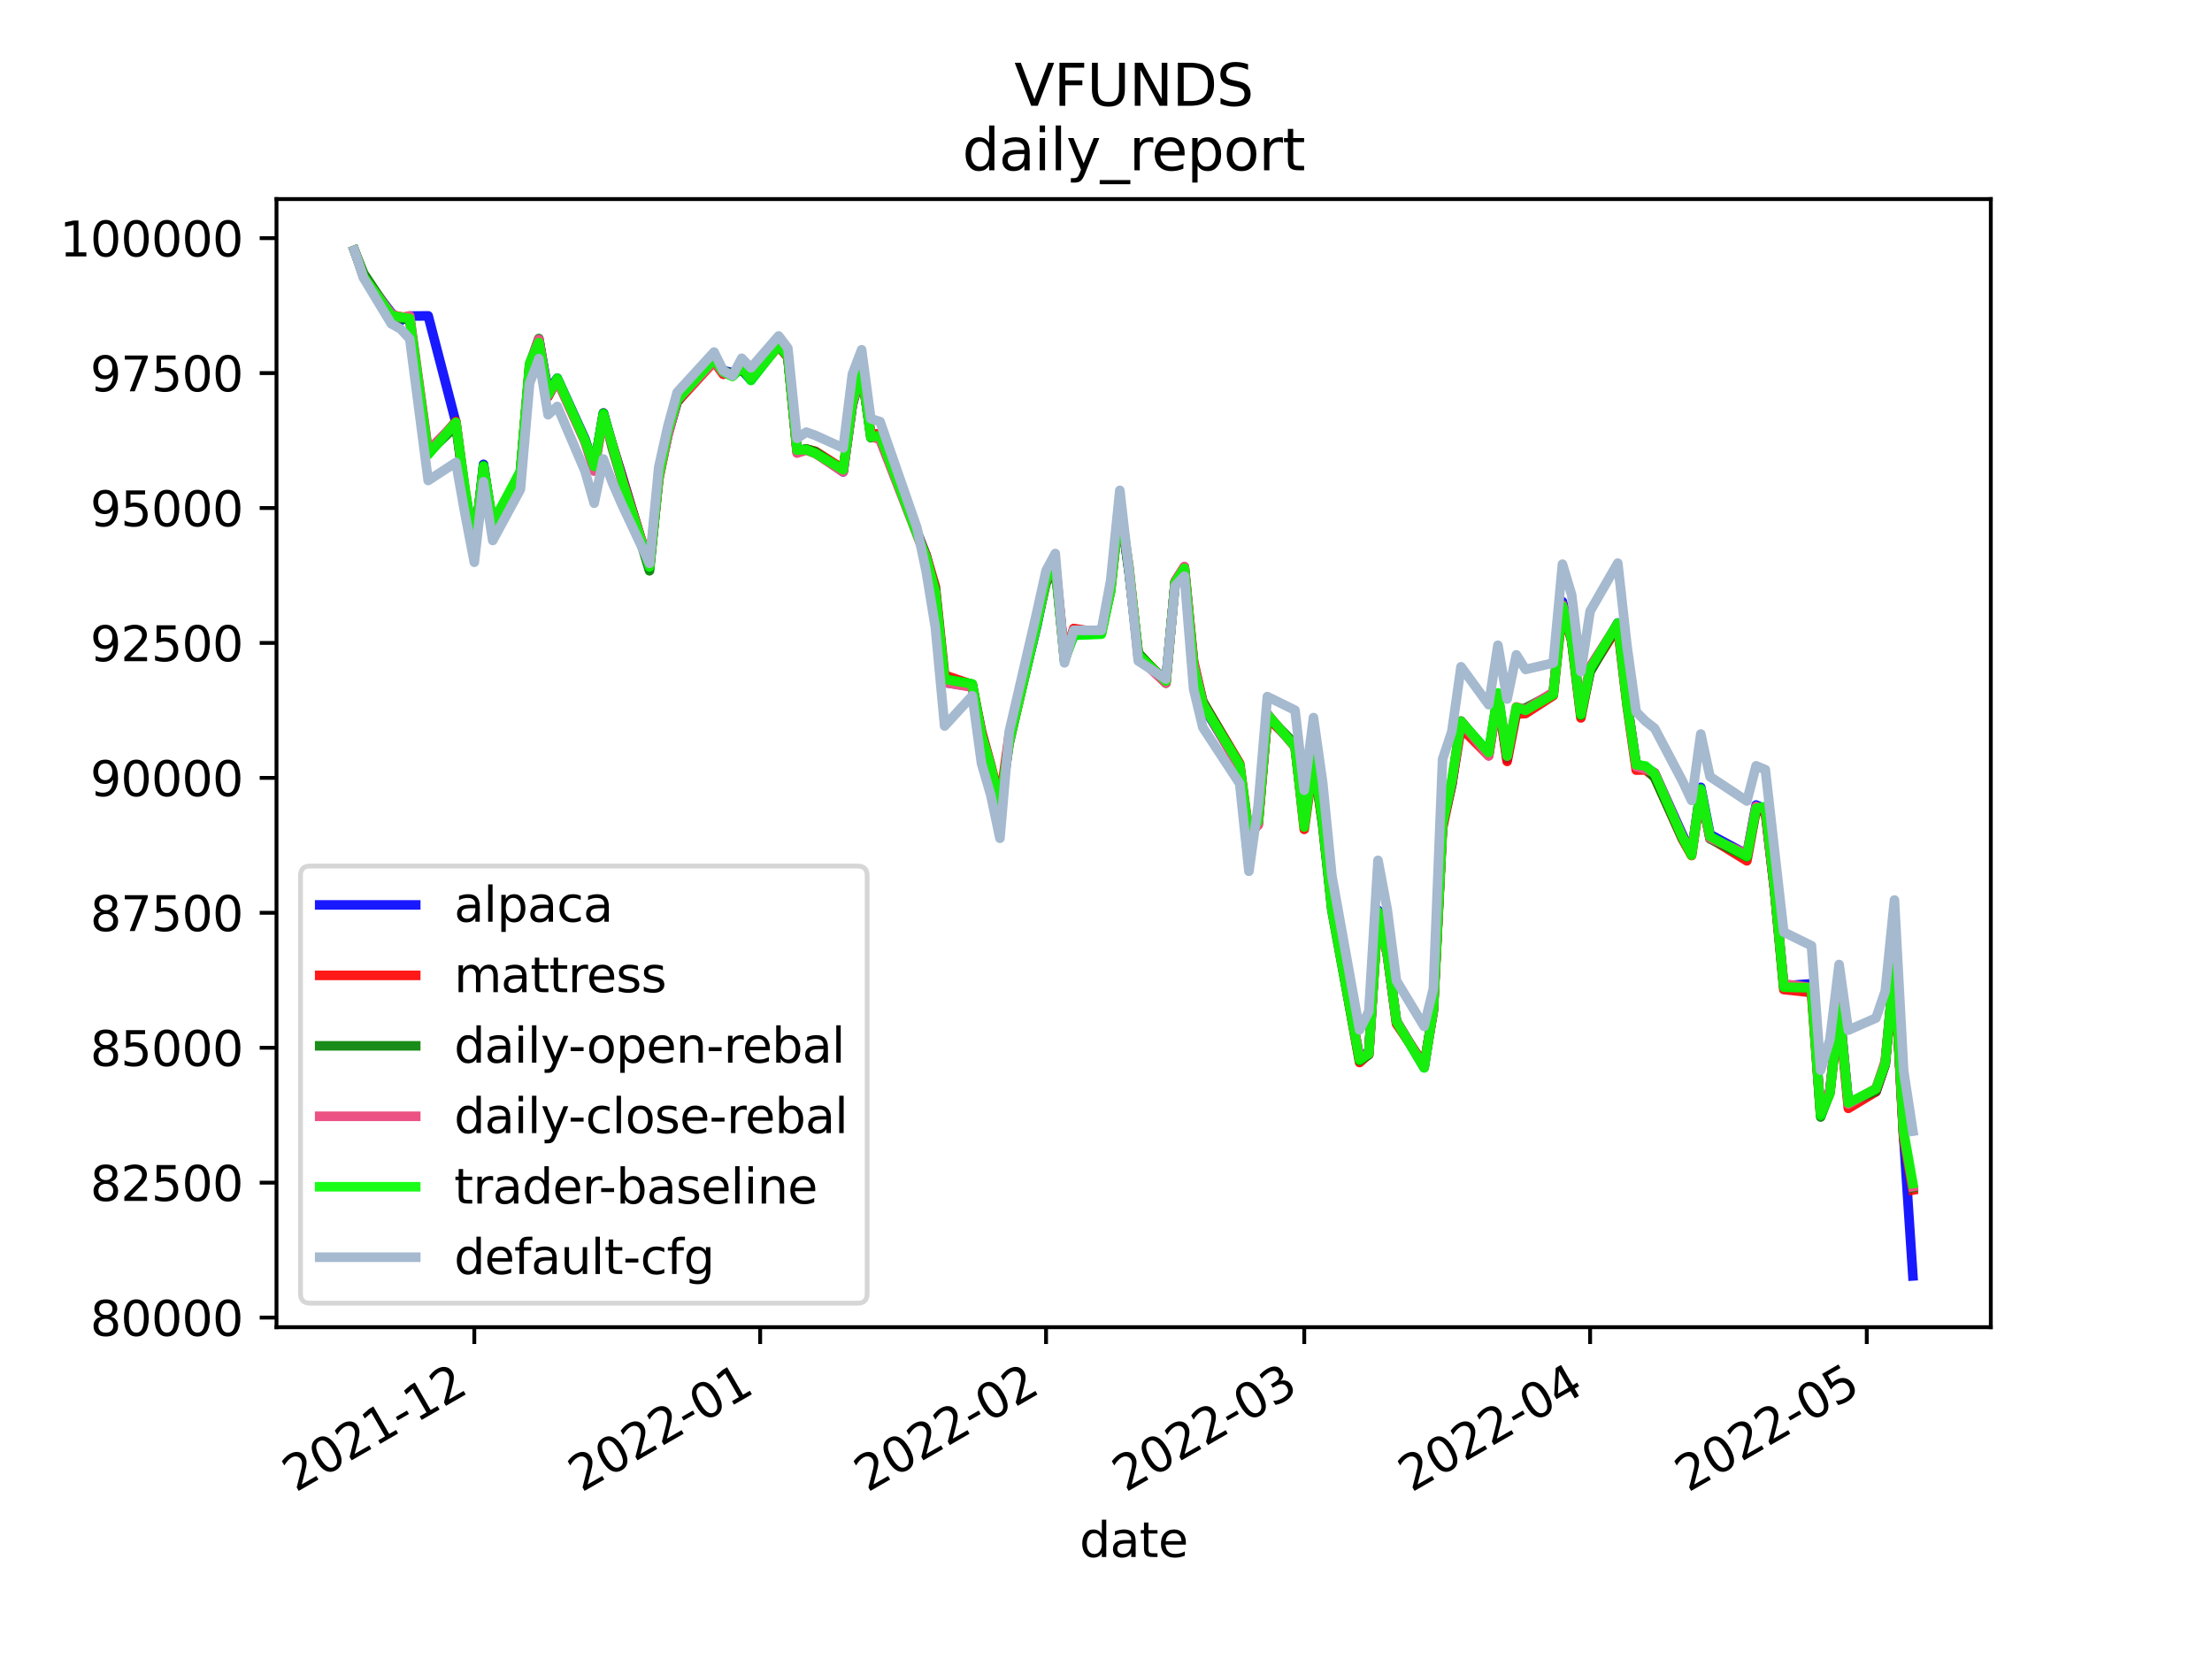 <?xml version="1.0" encoding="utf-8" standalone="no"?>
<!DOCTYPE svg PUBLIC "-//W3C//DTD SVG 1.1//EN"
  "http://www.w3.org/Graphics/SVG/1.1/DTD/svg11.dtd">
<svg height="345.6pt" version="1.1" viewBox="0 0 460.8 345.6" width="460.8pt" xmlns="http://www.w3.org/2000/svg" xmlns:xlink="http://www.w3.org/1999/xlink">
 <defs>
  <style type="text/css">*{stroke-linecap:butt;stroke-linejoin:round;}</style>
 </defs>
 <g id="figure_1">
  <g id="patch_1">
   <path d="M 0 345.6 
L 460.8 345.6 
L 460.8 0 
L 0 0 
z
" style="fill:#ffffff;"/>
  </g>
  <g id="axes_1">
   <g id="patch_2">
    <path d="M 57.6 276.48 
L 414.72 276.48 
L 414.72 41.472 
L 57.6 41.472 
z
" style="fill:#ffffff;"/>
   </g>
   <g id="matplotlib.axis_1">
    <g id="xtick_1">
     <g id="line2d_1">
      <defs>
       <path d="M 0 0 
L 0 3.5 
" id="mead0ea64bf" style="stroke:#000000;stroke-width:0.8;"/>
      </defs>
      <g>
       <use style="stroke:#000000;stroke-width:0.8;" x="98.806" xlink:href="#mead0ea64bf" y="276.48"/>
      </g>
     </g>
     <g id="text_1">
      <!-- 2021-12 -->
      <g transform="translate(61.581 310.952)rotate(-30)scale(0.1 -0.1)">
       <defs>
        <path d="M 1228 531 
L 3431 531 
L 3431 0 
L 469 0 
L 469 531 
Q 828 903 1448 1529 
Q 2069 2156 2228 2338 
Q 2531 2678 2651 2914 
Q 2772 3150 2772 3378 
Q 2772 3750 2511 3984 
Q 2250 4219 1831 4219 
Q 1534 4219 1204 4116 
Q 875 4013 500 3803 
L 500 4441 
Q 881 4594 1212 4672 
Q 1544 4750 1819 4750 
Q 2544 4750 2975 4387 
Q 3406 4025 3406 3419 
Q 3406 3131 3298 2873 
Q 3191 2616 2906 2266 
Q 2828 2175 2409 1742 
Q 1991 1309 1228 531 
z
" id="DejaVuSans-32" transform="scale(0.016)"/>
        <path d="M 2034 4250 
Q 1547 4250 1301 3770 
Q 1056 3291 1056 2328 
Q 1056 1369 1301 889 
Q 1547 409 2034 409 
Q 2525 409 2770 889 
Q 3016 1369 3016 2328 
Q 3016 3291 2770 3770 
Q 2525 4250 2034 4250 
z
M 2034 4750 
Q 2819 4750 3233 4129 
Q 3647 3509 3647 2328 
Q 3647 1150 3233 529 
Q 2819 -91 2034 -91 
Q 1250 -91 836 529 
Q 422 1150 422 2328 
Q 422 3509 836 4129 
Q 1250 4750 2034 4750 
z
" id="DejaVuSans-30" transform="scale(0.016)"/>
        <path d="M 794 531 
L 1825 531 
L 1825 4091 
L 703 3866 
L 703 4441 
L 1819 4666 
L 2450 4666 
L 2450 531 
L 3481 531 
L 3481 0 
L 794 0 
L 794 531 
z
" id="DejaVuSans-31" transform="scale(0.016)"/>
        <path d="M 313 2009 
L 1997 2009 
L 1997 1497 
L 313 1497 
L 313 2009 
z
" id="DejaVuSans-2d" transform="scale(0.016)"/>
       </defs>
       <use xlink:href="#DejaVuSans-32"/>
       <use x="63.623" xlink:href="#DejaVuSans-30"/>
       <use x="127.246" xlink:href="#DejaVuSans-32"/>
       <use x="190.869" xlink:href="#DejaVuSans-31"/>
       <use x="254.492" xlink:href="#DejaVuSans-2d"/>
       <use x="290.576" xlink:href="#DejaVuSans-31"/>
       <use x="354.199" xlink:href="#DejaVuSans-32"/>
      </g>
     </g>
    </g>
    <g id="xtick_2">
     <g id="line2d_2">
      <g>
       <use style="stroke:#000000;stroke-width:0.8;" x="158.358" xlink:href="#mead0ea64bf" y="276.48"/>
      </g>
     </g>
     <g id="text_2">
      <!-- 2022-01 -->
      <g transform="translate(121.133 310.952)rotate(-30)scale(0.1 -0.1)">
       <use xlink:href="#DejaVuSans-32"/>
       <use x="63.623" xlink:href="#DejaVuSans-30"/>
       <use x="127.246" xlink:href="#DejaVuSans-32"/>
       <use x="190.869" xlink:href="#DejaVuSans-32"/>
       <use x="254.492" xlink:href="#DejaVuSans-2d"/>
       <use x="290.576" xlink:href="#DejaVuSans-30"/>
       <use x="354.199" xlink:href="#DejaVuSans-31"/>
      </g>
     </g>
    </g>
    <g id="xtick_3">
     <g id="line2d_3">
      <g>
       <use style="stroke:#000000;stroke-width:0.8;" x="217.91" xlink:href="#mead0ea64bf" y="276.48"/>
      </g>
     </g>
     <g id="text_3">
      <!-- 2022-02 -->
      <g transform="translate(180.685 310.952)rotate(-30)scale(0.1 -0.1)">
       <use xlink:href="#DejaVuSans-32"/>
       <use x="63.623" xlink:href="#DejaVuSans-30"/>
       <use x="127.246" xlink:href="#DejaVuSans-32"/>
       <use x="190.869" xlink:href="#DejaVuSans-32"/>
       <use x="254.492" xlink:href="#DejaVuSans-2d"/>
       <use x="290.576" xlink:href="#DejaVuSans-30"/>
       <use x="354.199" xlink:href="#DejaVuSans-32"/>
      </g>
     </g>
    </g>
    <g id="xtick_4">
     <g id="line2d_4">
      <g>
       <use style="stroke:#000000;stroke-width:0.8;" x="271.699" xlink:href="#mead0ea64bf" y="276.48"/>
      </g>
     </g>
     <g id="text_4">
      <!-- 2022-03 -->
      <g transform="translate(234.474 310.952)rotate(-30)scale(0.1 -0.1)">
       <defs>
        <path d="M 2597 2516 
Q 3050 2419 3304 2112 
Q 3559 1806 3559 1356 
Q 3559 666 3084 287 
Q 2609 -91 1734 -91 
Q 1441 -91 1130 -33 
Q 819 25 488 141 
L 488 750 
Q 750 597 1062 519 
Q 1375 441 1716 441 
Q 2309 441 2620 675 
Q 2931 909 2931 1356 
Q 2931 1769 2642 2001 
Q 2353 2234 1838 2234 
L 1294 2234 
L 1294 2753 
L 1863 2753 
Q 2328 2753 2575 2939 
Q 2822 3125 2822 3475 
Q 2822 3834 2567 4026 
Q 2313 4219 1838 4219 
Q 1578 4219 1281 4162 
Q 984 4106 628 3988 
L 628 4550 
Q 988 4650 1302 4700 
Q 1616 4750 1894 4750 
Q 2613 4750 3031 4423 
Q 3450 4097 3450 3541 
Q 3450 3153 3228 2886 
Q 3006 2619 2597 2516 
z
" id="DejaVuSans-33" transform="scale(0.016)"/>
       </defs>
       <use xlink:href="#DejaVuSans-32"/>
       <use x="63.623" xlink:href="#DejaVuSans-30"/>
       <use x="127.246" xlink:href="#DejaVuSans-32"/>
       <use x="190.869" xlink:href="#DejaVuSans-32"/>
       <use x="254.492" xlink:href="#DejaVuSans-2d"/>
       <use x="290.576" xlink:href="#DejaVuSans-30"/>
       <use x="354.199" xlink:href="#DejaVuSans-33"/>
      </g>
     </g>
    </g>
    <g id="xtick_5">
     <g id="line2d_5">
      <g>
       <use style="stroke:#000000;stroke-width:0.8;" x="331.251" xlink:href="#mead0ea64bf" y="276.48"/>
      </g>
     </g>
     <g id="text_5">
      <!-- 2022-04 -->
      <g transform="translate(294.026 310.952)rotate(-30)scale(0.1 -0.1)">
       <defs>
        <path d="M 2419 4116 
L 825 1625 
L 2419 1625 
L 2419 4116 
z
M 2253 4666 
L 3047 4666 
L 3047 1625 
L 3713 1625 
L 3713 1100 
L 3047 1100 
L 3047 0 
L 2419 0 
L 2419 1100 
L 313 1100 
L 313 1709 
L 2253 4666 
z
" id="DejaVuSans-34" transform="scale(0.016)"/>
       </defs>
       <use xlink:href="#DejaVuSans-32"/>
       <use x="63.623" xlink:href="#DejaVuSans-30"/>
       <use x="127.246" xlink:href="#DejaVuSans-32"/>
       <use x="190.869" xlink:href="#DejaVuSans-32"/>
       <use x="254.492" xlink:href="#DejaVuSans-2d"/>
       <use x="290.576" xlink:href="#DejaVuSans-30"/>
       <use x="354.199" xlink:href="#DejaVuSans-34"/>
      </g>
     </g>
    </g>
    <g id="xtick_6">
     <g id="line2d_6">
      <g>
       <use style="stroke:#000000;stroke-width:0.8;" x="388.882" xlink:href="#mead0ea64bf" y="276.48"/>
      </g>
     </g>
     <g id="text_6">
      <!-- 2022-05 -->
      <g transform="translate(351.657 310.952)rotate(-30)scale(0.1 -0.1)">
       <defs>
        <path d="M 691 4666 
L 3169 4666 
L 3169 4134 
L 1269 4134 
L 1269 2991 
Q 1406 3038 1543 3061 
Q 1681 3084 1819 3084 
Q 2600 3084 3056 2656 
Q 3513 2228 3513 1497 
Q 3513 744 3044 326 
Q 2575 -91 1722 -91 
Q 1428 -91 1123 -41 
Q 819 9 494 109 
L 494 744 
Q 775 591 1075 516 
Q 1375 441 1709 441 
Q 2250 441 2565 725 
Q 2881 1009 2881 1497 
Q 2881 1984 2565 2268 
Q 2250 2553 1709 2553 
Q 1456 2553 1204 2497 
Q 953 2441 691 2322 
L 691 4666 
z
" id="DejaVuSans-35" transform="scale(0.016)"/>
       </defs>
       <use xlink:href="#DejaVuSans-32"/>
       <use x="63.623" xlink:href="#DejaVuSans-30"/>
       <use x="127.246" xlink:href="#DejaVuSans-32"/>
       <use x="190.869" xlink:href="#DejaVuSans-32"/>
       <use x="254.492" xlink:href="#DejaVuSans-2d"/>
       <use x="290.576" xlink:href="#DejaVuSans-30"/>
       <use x="354.199" xlink:href="#DejaVuSans-35"/>
      </g>
     </g>
    </g>
    <g id="text_7">
     <!-- date -->
     <g transform="translate(224.885 324.351)scale(0.1 -0.1)">
      <defs>
       <path d="M 2906 2969 
L 2906 4863 
L 3481 4863 
L 3481 0 
L 2906 0 
L 2906 525 
Q 2725 213 2448 61 
Q 2172 -91 1784 -91 
Q 1150 -91 751 415 
Q 353 922 353 1747 
Q 353 2572 751 3078 
Q 1150 3584 1784 3584 
Q 2172 3584 2448 3432 
Q 2725 3281 2906 2969 
z
M 947 1747 
Q 947 1113 1208 752 
Q 1469 391 1925 391 
Q 2381 391 2643 752 
Q 2906 1113 2906 1747 
Q 2906 2381 2643 2742 
Q 2381 3103 1925 3103 
Q 1469 3103 1208 2742 
Q 947 2381 947 1747 
z
" id="DejaVuSans-64" transform="scale(0.016)"/>
       <path d="M 2194 1759 
Q 1497 1759 1228 1600 
Q 959 1441 959 1056 
Q 959 750 1161 570 
Q 1363 391 1709 391 
Q 2188 391 2477 730 
Q 2766 1069 2766 1631 
L 2766 1759 
L 2194 1759 
z
M 3341 1997 
L 3341 0 
L 2766 0 
L 2766 531 
Q 2569 213 2275 61 
Q 1981 -91 1556 -91 
Q 1019 -91 701 211 
Q 384 513 384 1019 
Q 384 1609 779 1909 
Q 1175 2209 1959 2209 
L 2766 2209 
L 2766 2266 
Q 2766 2663 2505 2880 
Q 2244 3097 1772 3097 
Q 1472 3097 1187 3025 
Q 903 2953 641 2809 
L 641 3341 
Q 956 3463 1253 3523 
Q 1550 3584 1831 3584 
Q 2591 3584 2966 3190 
Q 3341 2797 3341 1997 
z
" id="DejaVuSans-61" transform="scale(0.016)"/>
       <path d="M 1172 4494 
L 1172 3500 
L 2356 3500 
L 2356 3053 
L 1172 3053 
L 1172 1153 
Q 1172 725 1289 603 
Q 1406 481 1766 481 
L 2356 481 
L 2356 0 
L 1766 0 
Q 1100 0 847 248 
Q 594 497 594 1153 
L 594 3053 
L 172 3053 
L 172 3500 
L 594 3500 
L 594 4494 
L 1172 4494 
z
" id="DejaVuSans-74" transform="scale(0.016)"/>
       <path d="M 3597 1894 
L 3597 1613 
L 953 1613 
Q 991 1019 1311 708 
Q 1631 397 2203 397 
Q 2534 397 2845 478 
Q 3156 559 3463 722 
L 3463 178 
Q 3153 47 2828 -22 
Q 2503 -91 2169 -91 
Q 1331 -91 842 396 
Q 353 884 353 1716 
Q 353 2575 817 3079 
Q 1281 3584 2069 3584 
Q 2775 3584 3186 3129 
Q 3597 2675 3597 1894 
z
M 3022 2063 
Q 3016 2534 2758 2815 
Q 2500 3097 2075 3097 
Q 1594 3097 1305 2825 
Q 1016 2553 972 2059 
L 3022 2063 
z
" id="DejaVuSans-65" transform="scale(0.016)"/>
      </defs>
      <use xlink:href="#DejaVuSans-64"/>
      <use x="63.477" xlink:href="#DejaVuSans-61"/>
      <use x="124.756" xlink:href="#DejaVuSans-74"/>
      <use x="163.965" xlink:href="#DejaVuSans-65"/>
     </g>
    </g>
   </g>
   <g id="matplotlib.axis_2">
    <g id="ytick_1">
     <g id="line2d_7">
      <defs>
       <path d="M 0 0 
L -3.5 0 
" id="m8ab38da471" style="stroke:#000000;stroke-width:0.8;"/>
      </defs>
      <g>
       <use style="stroke:#000000;stroke-width:0.8;" x="57.6" xlink:href="#m8ab38da471" y="274.477"/>
      </g>
     </g>
     <g id="text_8">
      <!-- 80000 -->
      <g transform="translate(18.788 278.277)scale(0.1 -0.1)">
       <defs>
        <path d="M 2034 2216 
Q 1584 2216 1326 1975 
Q 1069 1734 1069 1313 
Q 1069 891 1326 650 
Q 1584 409 2034 409 
Q 2484 409 2743 651 
Q 3003 894 3003 1313 
Q 3003 1734 2745 1975 
Q 2488 2216 2034 2216 
z
M 1403 2484 
Q 997 2584 770 2862 
Q 544 3141 544 3541 
Q 544 4100 942 4425 
Q 1341 4750 2034 4750 
Q 2731 4750 3128 4425 
Q 3525 4100 3525 3541 
Q 3525 3141 3298 2862 
Q 3072 2584 2669 2484 
Q 3125 2378 3379 2068 
Q 3634 1759 3634 1313 
Q 3634 634 3220 271 
Q 2806 -91 2034 -91 
Q 1263 -91 848 271 
Q 434 634 434 1313 
Q 434 1759 690 2068 
Q 947 2378 1403 2484 
z
M 1172 3481 
Q 1172 3119 1398 2916 
Q 1625 2713 2034 2713 
Q 2441 2713 2670 2916 
Q 2900 3119 2900 3481 
Q 2900 3844 2670 4047 
Q 2441 4250 2034 4250 
Q 1625 4250 1398 4047 
Q 1172 3844 1172 3481 
z
" id="DejaVuSans-38" transform="scale(0.016)"/>
       </defs>
       <use xlink:href="#DejaVuSans-38"/>
       <use x="63.623" xlink:href="#DejaVuSans-30"/>
       <use x="127.246" xlink:href="#DejaVuSans-30"/>
       <use x="190.869" xlink:href="#DejaVuSans-30"/>
       <use x="254.492" xlink:href="#DejaVuSans-30"/>
      </g>
     </g>
    </g>
    <g id="ytick_2">
     <g id="line2d_8">
      <g>
       <use style="stroke:#000000;stroke-width:0.8;" x="57.6" xlink:href="#m8ab38da471" y="246.369"/>
      </g>
     </g>
     <g id="text_9">
      <!-- 82500 -->
      <g transform="translate(18.788 250.169)scale(0.1 -0.1)">
       <use xlink:href="#DejaVuSans-38"/>
       <use x="63.623" xlink:href="#DejaVuSans-32"/>
       <use x="127.246" xlink:href="#DejaVuSans-35"/>
       <use x="190.869" xlink:href="#DejaVuSans-30"/>
       <use x="254.492" xlink:href="#DejaVuSans-30"/>
      </g>
     </g>
    </g>
    <g id="ytick_3">
     <g id="line2d_9">
      <g>
       <use style="stroke:#000000;stroke-width:0.8;" x="57.6" xlink:href="#m8ab38da471" y="218.261"/>
      </g>
     </g>
     <g id="text_10">
      <!-- 85000 -->
      <g transform="translate(18.788 222.06)scale(0.1 -0.1)">
       <use xlink:href="#DejaVuSans-38"/>
       <use x="63.623" xlink:href="#DejaVuSans-35"/>
       <use x="127.246" xlink:href="#DejaVuSans-30"/>
       <use x="190.869" xlink:href="#DejaVuSans-30"/>
       <use x="254.492" xlink:href="#DejaVuSans-30"/>
      </g>
     </g>
    </g>
    <g id="ytick_4">
     <g id="line2d_10">
      <g>
       <use style="stroke:#000000;stroke-width:0.8;" x="57.6" xlink:href="#m8ab38da471" y="190.153"/>
      </g>
     </g>
     <g id="text_11">
      <!-- 87500 -->
      <g transform="translate(18.788 193.952)scale(0.1 -0.1)">
       <defs>
        <path d="M 525 4666 
L 3525 4666 
L 3525 4397 
L 1831 0 
L 1172 0 
L 2766 4134 
L 525 4134 
L 525 4666 
z
" id="DejaVuSans-37" transform="scale(0.016)"/>
       </defs>
       <use xlink:href="#DejaVuSans-38"/>
       <use x="63.623" xlink:href="#DejaVuSans-37"/>
       <use x="127.246" xlink:href="#DejaVuSans-35"/>
       <use x="190.869" xlink:href="#DejaVuSans-30"/>
       <use x="254.492" xlink:href="#DejaVuSans-30"/>
      </g>
     </g>
    </g>
    <g id="ytick_5">
     <g id="line2d_11">
      <g>
       <use style="stroke:#000000;stroke-width:0.8;" x="57.6" xlink:href="#m8ab38da471" y="162.045"/>
      </g>
     </g>
     <g id="text_12">
      <!-- 90000 -->
      <g transform="translate(18.788 165.844)scale(0.1 -0.1)">
       <defs>
        <path d="M 703 97 
L 703 672 
Q 941 559 1184 500 
Q 1428 441 1663 441 
Q 2288 441 2617 861 
Q 2947 1281 2994 2138 
Q 2813 1869 2534 1725 
Q 2256 1581 1919 1581 
Q 1219 1581 811 2004 
Q 403 2428 403 3163 
Q 403 3881 828 4315 
Q 1253 4750 1959 4750 
Q 2769 4750 3195 4129 
Q 3622 3509 3622 2328 
Q 3622 1225 3098 567 
Q 2575 -91 1691 -91 
Q 1453 -91 1209 -44 
Q 966 3 703 97 
z
M 1959 2075 
Q 2384 2075 2632 2365 
Q 2881 2656 2881 3163 
Q 2881 3666 2632 3958 
Q 2384 4250 1959 4250 
Q 1534 4250 1286 3958 
Q 1038 3666 1038 3163 
Q 1038 2656 1286 2365 
Q 1534 2075 1959 2075 
z
" id="DejaVuSans-39" transform="scale(0.016)"/>
       </defs>
       <use xlink:href="#DejaVuSans-39"/>
       <use x="63.623" xlink:href="#DejaVuSans-30"/>
       <use x="127.246" xlink:href="#DejaVuSans-30"/>
       <use x="190.869" xlink:href="#DejaVuSans-30"/>
       <use x="254.492" xlink:href="#DejaVuSans-30"/>
      </g>
     </g>
    </g>
    <g id="ytick_6">
     <g id="line2d_12">
      <g>
       <use style="stroke:#000000;stroke-width:0.8;" x="57.6" xlink:href="#m8ab38da471" y="133.937"/>
      </g>
     </g>
     <g id="text_13">
      <!-- 92500 -->
      <g transform="translate(18.788 137.736)scale(0.1 -0.1)">
       <use xlink:href="#DejaVuSans-39"/>
       <use x="63.623" xlink:href="#DejaVuSans-32"/>
       <use x="127.246" xlink:href="#DejaVuSans-35"/>
       <use x="190.869" xlink:href="#DejaVuSans-30"/>
       <use x="254.492" xlink:href="#DejaVuSans-30"/>
      </g>
     </g>
    </g>
    <g id="ytick_7">
     <g id="line2d_13">
      <g>
       <use style="stroke:#000000;stroke-width:0.8;" x="57.6" xlink:href="#m8ab38da471" y="105.829"/>
      </g>
     </g>
     <g id="text_14">
      <!-- 95000 -->
      <g transform="translate(18.788 109.628)scale(0.1 -0.1)">
       <use xlink:href="#DejaVuSans-39"/>
       <use x="63.623" xlink:href="#DejaVuSans-35"/>
       <use x="127.246" xlink:href="#DejaVuSans-30"/>
       <use x="190.869" xlink:href="#DejaVuSans-30"/>
       <use x="254.492" xlink:href="#DejaVuSans-30"/>
      </g>
     </g>
    </g>
    <g id="ytick_8">
     <g id="line2d_14">
      <g>
       <use style="stroke:#000000;stroke-width:0.8;" x="57.6" xlink:href="#m8ab38da471" y="77.721"/>
      </g>
     </g>
     <g id="text_15">
      <!-- 97500 -->
      <g transform="translate(18.788 81.52)scale(0.1 -0.1)">
       <use xlink:href="#DejaVuSans-39"/>
       <use x="63.623" xlink:href="#DejaVuSans-37"/>
       <use x="127.246" xlink:href="#DejaVuSans-35"/>
       <use x="190.869" xlink:href="#DejaVuSans-30"/>
       <use x="254.492" xlink:href="#DejaVuSans-30"/>
      </g>
     </g>
    </g>
    <g id="ytick_9">
     <g id="line2d_15">
      <g>
       <use style="stroke:#000000;stroke-width:0.8;" x="57.6" xlink:href="#m8ab38da471" y="49.613"/>
      </g>
     </g>
     <g id="text_16">
      <!-- 100000 -->
      <g transform="translate(12.425 53.412)scale(0.1 -0.1)">
       <use xlink:href="#DejaVuSans-31"/>
       <use x="63.623" xlink:href="#DejaVuSans-30"/>
       <use x="127.246" xlink:href="#DejaVuSans-30"/>
       <use x="190.869" xlink:href="#DejaVuSans-30"/>
       <use x="254.492" xlink:href="#DejaVuSans-30"/>
       <use x="318.115" xlink:href="#DejaVuSans-30"/>
      </g>
     </g>
    </g>
   </g>
   <g id="line2d_16">
    <path clip-path="url(#p98beb41e41)" d="M 73.833 52.154 
L 75.754 57.621 
L 81.517 65.174 
L 83.438 66.79 
L 85.359 65.84 
L 89.201 65.8 
L 94.964 87.988 
L 96.885 102.721 
L 98.806 114.288 
L 100.727 96.732 
L 102.648 109.992 
L 108.411 98.262 
L 110.332 76.372 
L 112.253 70.692 
L 114.174 81.507 
L 116.095 78.785 
L 121.859 91.446 
L 123.78 97.327 
L 125.701 86.042 
L 127.622 92.806 
L 129.543 98.971 
L 135.306 118.317 
L 137.227 99.305 
L 139.148 90.528 
L 141.069 83.733 
L 148.753 74.267 
L 150.674 77.234 
L 152.595 77.614 
L 154.516 77.026 
L 156.437 79.162 
L 162.2 71.756 
L 164.121 74.343 
L 166.042 93.906 
L 167.963 93.596 
L 169.884 94.275 
L 175.647 98.307 
L 177.568 84.312 
L 179.49 77.425 
L 181.411 90.754 
L 183.332 91.434 
L 191.016 110.752 
L 192.937 115.699 
L 194.858 123.316 
L 196.779 142.184 
L 202.542 143.013 
L 204.463 152.691 
L 206.384 159.753 
L 208.305 168.968 
L 210.226 154.179 
L 215.989 130.392 
L 217.91 120.864 
L 219.831 117.761 
L 221.752 136.946 
L 223.673 132.164 
L 229.436 131.606 
L 231.357 122.532 
L 233.278 105.587 
L 235.199 119.115 
L 237.121 136.61 
L 242.884 141.69 
L 244.805 121.234 
L 246.726 118.728 
L 248.647 138.657 
L 250.568 146.931 
L 258.252 159.759 
L 260.173 174.217 
L 262.094 171.196 
L 264.015 149.052 
L 269.778 155.454 
L 271.699 171.769 
L 273.62 157.882 
L 275.541 171.231 
L 277.462 189.19 
L 283.225 220.356 
L 285.146 219.196 
L 287.067 189.637 
L 288.988 198.78 
L 290.909 212.702 
L 296.673 222.384 
L 298.594 210.129 
L 300.515 171.657 
L 302.436 163.414 
L 304.357 150.498 
L 310.12 156.845 
L 312.041 145.086 
L 313.962 158.194 
L 315.883 147.934 
L 317.804 147.712 
L 323.567 144.659 
L 325.488 125.334 
L 327.409 133.134 
L 329.33 148.064 
L 331.251 139.823 
L 337.014 129.773 
L 338.935 146.301 
L 340.856 159.51 
L 342.777 159.818 
L 344.698 161.037 
L 350.461 173.82 
L 352.382 177.841 
L 354.304 164.017 
L 356.225 173.834 
L 363.909 177.988 
L 365.83 167.693 
L 367.751 168.576 
L 369.672 185.45 
L 371.593 205.37 
L 377.356 204.938 
L 379.277 231.902 
L 381.198 227.265 
L 383.119 209.266 
L 385.04 229.691 
L 390.803 227.425 
L 392.724 221.753 
L 394.645 200.891 
L 396.566 236.807 
L 398.487 265.798 
" style="fill:none;stroke:#0000ff;stroke-linecap:square;stroke-opacity:0.9;stroke-width:2;"/>
   </g>
   <g id="line2d_17">
    <path clip-path="url(#p98beb41e41)" d="M 73.833 52.154 
L 75.754 57.345 
L 81.517 65.65 
L 83.438 65.964 
L 85.359 66.512 
L 89.201 94.579 
L 94.964 87.776 
L 96.885 102.48 
L 98.806 113.919 
L 100.727 97.453 
L 102.648 109.31 
L 108.411 98.464 
L 110.332 76.407 
L 112.253 71.147 
L 114.174 82.633 
L 116.095 79.093 
L 121.859 91.858 
L 123.78 97.412 
L 125.701 86.368 
L 127.622 92.811 
L 129.543 99.262 
L 135.306 117.921 
L 137.227 99.877 
L 139.148 90.122 
L 141.069 83.723 
L 148.753 75.342 
L 150.674 77.975 
L 152.595 77.659 
L 154.516 76.994 
L 156.437 78.713 
L 162.2 72.117 
L 164.121 74.468 
L 166.042 93.996 
L 167.963 93.545 
L 169.884 94.019 
L 175.647 97.69 
L 177.568 83.983 
L 179.49 77.578 
L 181.411 90.364 
L 183.332 90.37 
L 191.016 110.96 
L 192.937 115.675 
L 194.858 122.211 
L 196.779 140.639 
L 202.542 142.612 
L 204.463 152.309 
L 206.384 159.263 
L 208.305 166.968 
L 210.226 153.136 
L 215.989 129.343 
L 217.91 120.54 
L 219.831 117.038 
L 221.752 136.844 
L 223.673 130.927 
L 229.436 131.818 
L 231.357 122.853 
L 233.278 104.393 
L 235.199 118.727 
L 237.121 136.134 
L 242.884 141.998 
L 244.805 121.13 
L 246.726 118.14 
L 248.647 137.677 
L 250.568 146.145 
L 258.252 159.041 
L 260.173 173.578 
L 262.094 171.856 
L 264.015 149.488 
L 269.778 155.088 
L 271.699 172.771 
L 273.62 159.019 
L 275.541 171.539 
L 277.462 188.923 
L 283.225 221.341 
L 285.146 219.607 
L 287.067 190.157 
L 288.988 198.604 
L 290.909 213.272 
L 296.673 221.773 
L 298.594 210.68 
L 300.515 172.56 
L 302.436 163.415 
L 304.357 151.65 
L 310.12 157.417 
L 312.041 145.22 
L 313.962 158.622 
L 315.883 148.733 
L 317.804 148.647 
L 323.567 144.913 
L 325.488 126.964 
L 327.409 133.543 
L 329.33 149.56 
L 331.251 139.708 
L 337.014 130.655 
L 338.935 146.923 
L 340.856 160.428 
L 342.777 160.385 
L 344.698 161.86 
L 350.461 174.796 
L 352.382 178.228 
L 354.304 165.036 
L 356.225 174.611 
L 363.909 179.331 
L 365.83 168.814 
L 367.751 169.223 
L 369.672 185.501 
L 371.593 206.144 
L 377.356 206.771 
L 379.277 232.325 
L 381.198 227.747 
L 383.119 210.613 
L 385.04 230.896 
L 390.803 227.431 
L 392.724 221.752 
L 394.645 202.01 
L 396.566 237.303 
L 398.487 247.907 
" style="fill:none;stroke:#ff0000;stroke-linecap:square;stroke-opacity:0.9;stroke-width:2;"/>
   </g>
   <g id="line2d_18">
    <path clip-path="url(#p98beb41e41)" d="M 73.833 52.154 
L 75.754 56.93 
L 81.517 65.63 
L 83.438 66.376 
L 85.359 66.44 
L 89.201 94.328 
L 94.964 88.743 
L 96.885 102.466 
L 98.806 113.516 
L 100.727 96.995 
L 102.648 109.09 
L 108.411 98.559 
L 110.332 75.952 
L 112.253 70.516 
L 114.174 82.4 
L 116.095 79.064 
L 121.859 91.697 
L 123.78 97.29 
L 125.701 86.067 
L 127.622 93.587 
L 129.543 100.028 
L 135.306 118.912 
L 137.227 99.43 
L 139.148 89.832 
L 141.069 83.618 
L 148.753 74.256 
L 150.674 77.228 
L 152.595 77.881 
L 154.516 77.086 
L 156.437 78.66 
L 162.2 71.958 
L 164.121 74.208 
L 166.042 93.833 
L 167.963 93.533 
L 169.884 94.114 
L 175.647 98.142 
L 177.568 84.34 
L 179.49 77.028 
L 181.411 91.187 
L 183.332 91.08 
L 191.016 110.685 
L 192.937 116.328 
L 194.858 122.765 
L 196.779 141.476 
L 202.542 142.51 
L 204.463 152.915 
L 206.384 159.67 
L 208.305 168.011 
L 210.226 154.921 
L 215.989 129.963 
L 217.91 121.536 
L 219.831 118.075 
L 221.752 137.57 
L 223.673 132.333 
L 229.436 131.962 
L 231.357 122.792 
L 233.278 104.754 
L 235.199 119.218 
L 237.121 135.994 
L 242.884 142.316 
L 244.805 121.204 
L 246.726 118.226 
L 248.647 138.256 
L 250.568 146.13 
L 258.252 159.395 
L 260.173 174.701 
L 262.094 171.526 
L 264.015 149.083 
L 269.778 155.005 
L 271.699 171.719 
L 273.62 157.856 
L 275.541 172.006 
L 277.462 189.75 
L 283.225 220.94 
L 285.146 219.731 
L 287.067 189.887 
L 288.988 198.244 
L 290.909 212.802 
L 296.673 222.15 
L 298.594 210.383 
L 300.515 171.76 
L 302.436 163.287 
L 304.357 150.196 
L 310.12 157.068 
L 312.041 144.515 
L 313.962 157.642 
L 315.883 147.985 
L 317.804 147.466 
L 323.567 144.45 
L 325.488 125.979 
L 327.409 133.319 
L 329.33 148.988 
L 331.251 139.974 
L 337.014 130.047 
L 338.935 146.323 
L 340.856 159.078 
L 342.777 159.924 
L 344.698 162.007 
L 350.461 174.614 
L 352.382 177.671 
L 354.304 164.741 
L 356.225 174.762 
L 363.909 178.479 
L 365.83 168.681 
L 367.751 168.915 
L 369.672 185.241 
L 371.593 205.415 
L 377.356 205.646 
L 379.277 232.694 
L 381.198 227.528 
L 383.119 209.958 
L 385.04 229.733 
L 390.803 227.244 
L 392.724 221.613 
L 394.645 200.936 
L 396.566 236.988 
L 398.487 247.373 
" style="fill:none;stroke:#008000;stroke-linecap:square;stroke-opacity:0.9;stroke-width:2;"/>
   </g>
   <g id="line2d_19">
    <path clip-path="url(#p98beb41e41)" d="M 73.833 52.154 
L 75.754 57.797 
L 81.517 65.399 
L 83.438 66.147 
L 85.359 65.804 
L 89.201 93.864 
L 94.964 88.008 
L 96.885 102.094 
L 98.806 113.904 
L 100.727 97.572 
L 102.648 109.386 
L 108.411 98.537 
L 110.332 75.986 
L 112.253 70.703 
L 114.174 82.347 
L 116.095 79.263 
L 121.859 91.993 
L 123.78 98.14 
L 125.701 86.717 
L 127.622 93.018 
L 129.543 100.105 
L 135.306 117.867 
L 137.227 99.779 
L 139.148 90.672 
L 141.069 83.367 
L 148.753 75.205 
L 150.674 77.609 
L 152.595 78.3 
L 154.516 76.496 
L 156.437 78.557 
L 162.2 71.903 
L 164.121 73.558 
L 166.042 94.392 
L 167.963 93.777 
L 169.884 94.49 
L 175.647 98.285 
L 177.568 84.123 
L 179.49 77.218 
L 181.411 90.875 
L 183.332 91.594 
L 191.016 111.368 
L 192.937 116.339 
L 194.858 123.527 
L 196.779 142.162 
L 202.542 143.154 
L 204.463 153.134 
L 206.384 159.674 
L 208.305 168.621 
L 210.226 154.601 
L 215.989 129.886 
L 217.91 120.912 
L 219.831 117.481 
L 221.752 137.589 
L 223.673 131.467 
L 229.436 131.385 
L 231.357 123.247 
L 233.278 105.516 
L 235.199 118.159 
L 237.121 136.948 
L 242.884 142.316 
L 244.805 121.069 
L 246.726 118.006 
L 248.647 138.094 
L 250.568 146.568 
L 258.252 160.061 
L 260.173 173.711 
L 262.094 171.836 
L 264.015 148.685 
L 269.778 155.688 
L 271.699 171.769 
L 273.62 157.915 
L 275.541 170.907 
L 277.462 189.264 
L 283.225 220.278 
L 285.146 219.517 
L 287.067 190.594 
L 288.988 198.768 
L 290.909 212.67 
L 296.673 222.329 
L 298.594 210.321 
L 300.515 171.443 
L 302.436 162.764 
L 304.357 150.325 
L 310.12 157.467 
L 312.041 144.887 
L 313.962 157.514 
L 315.883 147.26 
L 317.804 147.818 
L 323.567 144.189 
L 325.488 126.056 
L 327.409 132.96 
L 329.33 148.386 
L 331.251 138.892 
L 337.014 129.907 
L 338.935 146.163 
L 340.856 159.702 
L 342.777 160.234 
L 344.698 161.004 
L 350.461 174.236 
L 352.382 177.544 
L 354.304 164.743 
L 356.225 174.6 
L 363.909 177.942 
L 365.83 168 
L 367.751 168.701 
L 369.672 185.221 
L 371.593 204.961 
L 377.356 205.738 
L 379.277 231.623 
L 381.198 227.167 
L 383.119 209.292 
L 385.04 230.024 
L 390.803 226.736 
L 392.724 221.049 
L 394.645 201.01 
L 396.566 236.348 
L 398.487 247.191 
" style="fill:none;stroke:#ec5283;stroke-linecap:square;stroke-width:2;"/>
   </g>
   <g id="line2d_20">
    <path clip-path="url(#p98beb41e41)" d="M 73.833 52.154 
L 75.754 57.651 
L 81.517 65.729 
L 83.438 66.065 
L 85.359 66.365 
L 89.201 94.703 
L 94.964 87.972 
L 96.885 101.845 
L 98.806 113.772 
L 100.727 97.102 
L 102.648 108.926 
L 108.411 98.123 
L 110.332 75.638 
L 112.253 71.367 
L 114.174 82.224 
L 116.095 78.801 
L 121.859 91.715 
L 123.78 97.16 
L 125.701 86.2 
L 127.622 92.791 
L 129.543 99.785 
L 135.306 118.146 
L 137.227 99.412 
L 139.148 89.734 
L 141.069 83.261 
L 148.753 74.798 
L 150.674 77.473 
L 152.595 78.431 
L 154.516 76.502 
L 156.437 79.272 
L 162.2 71.933 
L 164.121 74.236 
L 166.042 93.771 
L 167.963 93.651 
L 169.884 94.458 
L 175.647 97.844 
L 177.568 83.71 
L 179.49 76.798 
L 181.411 91.055 
L 183.332 90.739 
L 191.016 111.258 
L 192.937 116.021 
L 194.858 123.307 
L 196.779 141.489 
L 202.542 142.488 
L 204.463 153.074 
L 206.384 159.566 
L 208.305 167.866 
L 210.226 154.551 
L 215.989 130.079 
L 217.91 120.649 
L 219.831 117.697 
L 221.752 137.538 
L 223.673 132.343 
L 229.436 132.131 
L 231.357 123.21 
L 233.278 104.608 
L 235.199 118.445 
L 237.121 136.437 
L 242.884 141.869 
L 244.805 121.333 
L 246.726 118.38 
L 248.647 138.902 
L 250.568 146.692 
L 258.252 159.32 
L 260.173 173.793 
L 262.094 171.069 
L 264.015 148.808 
L 269.778 155.524 
L 271.699 172.303 
L 273.62 157.933 
L 275.541 171.192 
L 277.462 189.453 
L 283.225 220.807 
L 285.146 219.444 
L 287.067 189.926 
L 288.988 198.499 
L 290.909 212.805 
L 296.673 222.473 
L 298.594 210.311 
L 300.515 171.598 
L 302.436 162.546 
L 304.357 150.331 
L 310.12 156.753 
L 312.041 144.326 
L 313.962 157.458 
L 315.883 147.367 
L 317.804 147.986 
L 323.567 144.685 
L 325.488 126.315 
L 327.409 133.186 
L 329.33 148.859 
L 331.251 139.338 
L 337.014 129.803 
L 338.935 146.635 
L 340.856 159.33 
L 342.777 159.544 
L 344.698 161.202 
L 350.461 174.346 
L 352.382 178.147 
L 354.304 164.345 
L 356.225 174.225 
L 363.909 178.4 
L 365.83 168.423 
L 367.751 168.005 
L 369.672 184.859 
L 371.593 205.647 
L 377.356 205.779 
L 379.277 232.345 
L 381.198 227.825 
L 383.119 210.033 
L 385.04 229.771 
L 390.803 226.832 
L 392.724 221.602 
L 394.645 200.945 
L 396.566 235.692 
L 398.487 246.551 
" style="fill:none;stroke:#00ff00;stroke-linecap:square;stroke-opacity:0.9;stroke-width:2;"/>
   </g>
   <g id="line2d_21">
    <path clip-path="url(#p98beb41e41)" d="M 73.833 52.154 
L 75.754 57.92 
L 81.517 67.449 
L 83.438 68.515 
L 85.359 70.591 
L 89.201 100.095 
L 94.964 96.334 
L 96.885 107.109 
L 98.806 117.129 
L 100.727 100.355 
L 102.648 112.59 
L 108.411 101.945 
L 110.332 79.848 
L 112.253 74.706 
L 114.174 86.396 
L 116.095 84.664 
L 121.859 98.114 
L 123.78 104.831 
L 125.701 95.629 
L 127.622 100.665 
L 129.543 105.068 
L 135.306 117.344 
L 137.227 97.287 
L 139.148 88.717 
L 141.069 81.729 
L 148.753 73.339 
L 150.674 77.212 
L 152.595 78.267 
L 154.516 74.629 
L 156.437 76.625 
L 162.2 69.981 
L 164.121 72.52 
L 166.042 91.325 
L 167.963 90.018 
L 169.884 90.711 
L 175.647 93.318 
L 177.568 77.942 
L 179.49 72.863 
L 181.411 87.232 
L 183.332 87.828 
L 191.016 109.943 
L 192.937 119.017 
L 194.858 130.753 
L 196.779 151.242 
L 202.542 144.942 
L 204.463 159.022 
L 206.384 165.583 
L 208.305 174.626 
L 210.226 152.439 
L 215.989 127.562 
L 217.91 118.895 
L 219.831 115.307 
L 221.752 138.082 
L 223.673 131.299 
L 229.436 131.309 
L 231.357 121.019 
L 233.278 102.154 
L 235.199 118.923 
L 237.121 137.685 
L 242.884 141.462 
L 244.805 122.054 
L 246.726 120.034 
L 248.647 143.51 
L 250.568 151.532 
L 258.252 163.237 
L 260.173 181.505 
L 262.094 167.836 
L 264.015 145.11 
L 269.778 147.949 
L 271.699 164.611 
L 273.62 149.485 
L 275.541 163.046 
L 277.462 182.449 
L 283.225 214.542 
L 285.146 210.721 
L 287.067 179.228 
L 288.988 189.48 
L 290.909 204.3 
L 296.673 213.818 
L 298.594 205.939 
L 300.515 158.149 
L 302.436 152.417 
L 304.357 138.9 
L 310.12 146.796 
L 312.041 134.423 
L 313.962 145.624 
L 315.883 136.418 
L 317.804 139.456 
L 323.567 138.11 
L 325.488 117.524 
L 327.409 123.942 
L 329.33 139.895 
L 331.251 127.317 
L 337.014 117.309 
L 338.935 134.578 
L 340.856 148.299 
L 342.777 150.223 
L 344.698 151.733 
L 350.461 162.655 
L 352.382 166.745 
L 354.304 152.913 
L 356.225 161.788 
L 363.909 166.867 
L 365.83 159.533 
L 367.751 160.33 
L 369.672 177.261 
L 371.593 194.172 
L 377.356 197.005 
L 379.277 222.935 
L 381.198 216.594 
L 383.119 200.925 
L 385.04 214.601 
L 390.803 212.064 
L 392.724 206.483 
L 394.645 187.49 
L 396.566 223.075 
L 398.487 235.633 
" style="fill:none;stroke:#a5b9cf;stroke-linecap:square;stroke-width:2;"/>
   </g>
   <g id="patch_3">
    <path d="M 57.6 276.48 
L 57.6 41.472 
" style="fill:none;stroke:#000000;stroke-linecap:square;stroke-linejoin:miter;stroke-width:0.8;"/>
   </g>
   <g id="patch_4">
    <path d="M 414.72 276.48 
L 414.72 41.472 
" style="fill:none;stroke:#000000;stroke-linecap:square;stroke-linejoin:miter;stroke-width:0.8;"/>
   </g>
   <g id="patch_5">
    <path d="M 57.6 276.48 
L 414.72 276.48 
" style="fill:none;stroke:#000000;stroke-linecap:square;stroke-linejoin:miter;stroke-width:0.8;"/>
   </g>
   <g id="patch_6">
    <path d="M 57.6 41.472 
L 414.72 41.472 
" style="fill:none;stroke:#000000;stroke-linecap:square;stroke-linejoin:miter;stroke-width:0.8;"/>
   </g>
   <g id="text_17">
    <!-- VFUNDS -->
    <g transform="translate(211.296 22.035)scale(0.12 -0.12)">
     <defs>
      <path d="M 1831 0 
L 50 4666 
L 709 4666 
L 2188 738 
L 3669 4666 
L 4325 4666 
L 2547 0 
L 1831 0 
z
" id="DejaVuSans-56" transform="scale(0.016)"/>
      <path d="M 628 4666 
L 3309 4666 
L 3309 4134 
L 1259 4134 
L 1259 2759 
L 3109 2759 
L 3109 2228 
L 1259 2228 
L 1259 0 
L 628 0 
L 628 4666 
z
" id="DejaVuSans-46" transform="scale(0.016)"/>
      <path d="M 556 4666 
L 1191 4666 
L 1191 1831 
Q 1191 1081 1462 751 
Q 1734 422 2344 422 
Q 2950 422 3222 751 
Q 3494 1081 3494 1831 
L 3494 4666 
L 4128 4666 
L 4128 1753 
Q 4128 841 3676 375 
Q 3225 -91 2344 -91 
Q 1459 -91 1007 375 
Q 556 841 556 1753 
L 556 4666 
z
" id="DejaVuSans-55" transform="scale(0.016)"/>
      <path d="M 628 4666 
L 1478 4666 
L 3547 763 
L 3547 4666 
L 4159 4666 
L 4159 0 
L 3309 0 
L 1241 3903 
L 1241 0 
L 628 0 
L 628 4666 
z
" id="DejaVuSans-4e" transform="scale(0.016)"/>
      <path d="M 1259 4147 
L 1259 519 
L 2022 519 
Q 2988 519 3436 956 
Q 3884 1394 3884 2338 
Q 3884 3275 3436 3711 
Q 2988 4147 2022 4147 
L 1259 4147 
z
M 628 4666 
L 1925 4666 
Q 3281 4666 3915 4102 
Q 4550 3538 4550 2338 
Q 4550 1131 3912 565 
Q 3275 0 1925 0 
L 628 0 
L 628 4666 
z
" id="DejaVuSans-44" transform="scale(0.016)"/>
      <path d="M 3425 4513 
L 3425 3897 
Q 3066 4069 2747 4153 
Q 2428 4238 2131 4238 
Q 1616 4238 1336 4038 
Q 1056 3838 1056 3469 
Q 1056 3159 1242 3001 
Q 1428 2844 1947 2747 
L 2328 2669 
Q 3034 2534 3370 2195 
Q 3706 1856 3706 1288 
Q 3706 609 3251 259 
Q 2797 -91 1919 -91 
Q 1588 -91 1214 -16 
Q 841 59 441 206 
L 441 856 
Q 825 641 1194 531 
Q 1563 422 1919 422 
Q 2459 422 2753 634 
Q 3047 847 3047 1241 
Q 3047 1584 2836 1778 
Q 2625 1972 2144 2069 
L 1759 2144 
Q 1053 2284 737 2584 
Q 422 2884 422 3419 
Q 422 4038 858 4394 
Q 1294 4750 2059 4750 
Q 2388 4750 2728 4690 
Q 3069 4631 3425 4513 
z
" id="DejaVuSans-53" transform="scale(0.016)"/>
     </defs>
     <use xlink:href="#DejaVuSans-56"/>
     <use x="68.408" xlink:href="#DejaVuSans-46"/>
     <use x="125.928" xlink:href="#DejaVuSans-55"/>
     <use x="199.121" xlink:href="#DejaVuSans-4e"/>
     <use x="273.926" xlink:href="#DejaVuSans-44"/>
     <use x="350.928" xlink:href="#DejaVuSans-53"/>
    </g>
    <!-- daily_report -->
    <g transform="translate(200.467 35.472)scale(0.12 -0.12)">
     <defs>
      <path d="M 603 3500 
L 1178 3500 
L 1178 0 
L 603 0 
L 603 3500 
z
M 603 4863 
L 1178 4863 
L 1178 4134 
L 603 4134 
L 603 4863 
z
" id="DejaVuSans-69" transform="scale(0.016)"/>
      <path d="M 603 4863 
L 1178 4863 
L 1178 0 
L 603 0 
L 603 4863 
z
" id="DejaVuSans-6c" transform="scale(0.016)"/>
      <path d="M 2059 -325 
Q 1816 -950 1584 -1140 
Q 1353 -1331 966 -1331 
L 506 -1331 
L 506 -850 
L 844 -850 
Q 1081 -850 1212 -737 
Q 1344 -625 1503 -206 
L 1606 56 
L 191 3500 
L 800 3500 
L 1894 763 
L 2988 3500 
L 3597 3500 
L 2059 -325 
z
" id="DejaVuSans-79" transform="scale(0.016)"/>
      <path d="M 3263 -1063 
L 3263 -1509 
L -63 -1509 
L -63 -1063 
L 3263 -1063 
z
" id="DejaVuSans-5f" transform="scale(0.016)"/>
      <path d="M 2631 2963 
Q 2534 3019 2420 3045 
Q 2306 3072 2169 3072 
Q 1681 3072 1420 2755 
Q 1159 2438 1159 1844 
L 1159 0 
L 581 0 
L 581 3500 
L 1159 3500 
L 1159 2956 
Q 1341 3275 1631 3429 
Q 1922 3584 2338 3584 
Q 2397 3584 2469 3576 
Q 2541 3569 2628 3553 
L 2631 2963 
z
" id="DejaVuSans-72" transform="scale(0.016)"/>
      <path d="M 1159 525 
L 1159 -1331 
L 581 -1331 
L 581 3500 
L 1159 3500 
L 1159 2969 
Q 1341 3281 1617 3432 
Q 1894 3584 2278 3584 
Q 2916 3584 3314 3078 
Q 3713 2572 3713 1747 
Q 3713 922 3314 415 
Q 2916 -91 2278 -91 
Q 1894 -91 1617 61 
Q 1341 213 1159 525 
z
M 3116 1747 
Q 3116 2381 2855 2742 
Q 2594 3103 2138 3103 
Q 1681 3103 1420 2742 
Q 1159 2381 1159 1747 
Q 1159 1113 1420 752 
Q 1681 391 2138 391 
Q 2594 391 2855 752 
Q 3116 1113 3116 1747 
z
" id="DejaVuSans-70" transform="scale(0.016)"/>
      <path d="M 1959 3097 
Q 1497 3097 1228 2736 
Q 959 2375 959 1747 
Q 959 1119 1226 758 
Q 1494 397 1959 397 
Q 2419 397 2687 759 
Q 2956 1122 2956 1747 
Q 2956 2369 2687 2733 
Q 2419 3097 1959 3097 
z
M 1959 3584 
Q 2709 3584 3137 3096 
Q 3566 2609 3566 1747 
Q 3566 888 3137 398 
Q 2709 -91 1959 -91 
Q 1206 -91 779 398 
Q 353 888 353 1747 
Q 353 2609 779 3096 
Q 1206 3584 1959 3584 
z
" id="DejaVuSans-6f" transform="scale(0.016)"/>
     </defs>
     <use xlink:href="#DejaVuSans-64"/>
     <use x="63.477" xlink:href="#DejaVuSans-61"/>
     <use x="124.756" xlink:href="#DejaVuSans-69"/>
     <use x="152.539" xlink:href="#DejaVuSans-6c"/>
     <use x="180.322" xlink:href="#DejaVuSans-79"/>
     <use x="239.502" xlink:href="#DejaVuSans-5f"/>
     <use x="289.502" xlink:href="#DejaVuSans-72"/>
     <use x="328.365" xlink:href="#DejaVuSans-65"/>
     <use x="389.889" xlink:href="#DejaVuSans-70"/>
     <use x="453.365" xlink:href="#DejaVuSans-6f"/>
     <use x="514.547" xlink:href="#DejaVuSans-72"/>
     <use x="555.66" xlink:href="#DejaVuSans-74"/>
    </g>
   </g>
   <g id="legend_1">
    <g id="patch_7">
     <path d="M 64.6 271.48 
L 178.644 271.48 
Q 180.644 271.48 180.644 269.48 
L 180.644 182.411 
Q 180.644 180.411 178.644 180.411 
L 64.6 180.411 
Q 62.6 180.411 62.6 182.411 
L 62.6 269.48 
Q 62.6 271.48 64.6 271.48 
z
" style="fill:#ffffff;opacity:0.8;stroke:#cccccc;stroke-linejoin:miter;"/>
    </g>
    <g id="line2d_22">
     <path d="M 66.6 188.51 
L 86.6 188.51 
" style="fill:none;stroke:#0000ff;stroke-linecap:square;stroke-opacity:0.9;stroke-width:2;"/>
    </g>
    <g id="line2d_23"/>
    <g id="text_18">
     <!-- alpaca -->
     <g transform="translate(94.6 192.01)scale(0.1 -0.1)">
      <defs>
       <path d="M 3122 3366 
L 3122 2828 
Q 2878 2963 2633 3030 
Q 2388 3097 2138 3097 
Q 1578 3097 1268 2742 
Q 959 2388 959 1747 
Q 959 1106 1268 751 
Q 1578 397 2138 397 
Q 2388 397 2633 464 
Q 2878 531 3122 666 
L 3122 134 
Q 2881 22 2623 -34 
Q 2366 -91 2075 -91 
Q 1284 -91 818 406 
Q 353 903 353 1747 
Q 353 2603 823 3093 
Q 1294 3584 2113 3584 
Q 2378 3584 2631 3529 
Q 2884 3475 3122 3366 
z
" id="DejaVuSans-63" transform="scale(0.016)"/>
      </defs>
      <use xlink:href="#DejaVuSans-61"/>
      <use x="61.279" xlink:href="#DejaVuSans-6c"/>
      <use x="89.062" xlink:href="#DejaVuSans-70"/>
      <use x="152.539" xlink:href="#DejaVuSans-61"/>
      <use x="213.818" xlink:href="#DejaVuSans-63"/>
      <use x="268.799" xlink:href="#DejaVuSans-61"/>
     </g>
    </g>
    <g id="line2d_24">
     <path d="M 66.6 203.188 
L 86.6 203.188 
" style="fill:none;stroke:#ff0000;stroke-linecap:square;stroke-opacity:0.9;stroke-width:2;"/>
    </g>
    <g id="line2d_25"/>
    <g id="text_19">
     <!-- mattress -->
     <g transform="translate(94.6 206.688)scale(0.1 -0.1)">
      <defs>
       <path d="M 3328 2828 
Q 3544 3216 3844 3400 
Q 4144 3584 4550 3584 
Q 5097 3584 5394 3201 
Q 5691 2819 5691 2113 
L 5691 0 
L 5113 0 
L 5113 2094 
Q 5113 2597 4934 2840 
Q 4756 3084 4391 3084 
Q 3944 3084 3684 2787 
Q 3425 2491 3425 1978 
L 3425 0 
L 2847 0 
L 2847 2094 
Q 2847 2600 2669 2842 
Q 2491 3084 2119 3084 
Q 1678 3084 1418 2786 
Q 1159 2488 1159 1978 
L 1159 0 
L 581 0 
L 581 3500 
L 1159 3500 
L 1159 2956 
Q 1356 3278 1631 3431 
Q 1906 3584 2284 3584 
Q 2666 3584 2933 3390 
Q 3200 3197 3328 2828 
z
" id="DejaVuSans-6d" transform="scale(0.016)"/>
       <path d="M 2834 3397 
L 2834 2853 
Q 2591 2978 2328 3040 
Q 2066 3103 1784 3103 
Q 1356 3103 1142 2972 
Q 928 2841 928 2578 
Q 928 2378 1081 2264 
Q 1234 2150 1697 2047 
L 1894 2003 
Q 2506 1872 2764 1633 
Q 3022 1394 3022 966 
Q 3022 478 2636 193 
Q 2250 -91 1575 -91 
Q 1294 -91 989 -36 
Q 684 19 347 128 
L 347 722 
Q 666 556 975 473 
Q 1284 391 1588 391 
Q 1994 391 2212 530 
Q 2431 669 2431 922 
Q 2431 1156 2273 1281 
Q 2116 1406 1581 1522 
L 1381 1569 
Q 847 1681 609 1914 
Q 372 2147 372 2553 
Q 372 3047 722 3315 
Q 1072 3584 1716 3584 
Q 2034 3584 2315 3537 
Q 2597 3491 2834 3397 
z
" id="DejaVuSans-73" transform="scale(0.016)"/>
      </defs>
      <use xlink:href="#DejaVuSans-6d"/>
      <use x="97.412" xlink:href="#DejaVuSans-61"/>
      <use x="158.691" xlink:href="#DejaVuSans-74"/>
      <use x="197.9" xlink:href="#DejaVuSans-74"/>
      <use x="237.109" xlink:href="#DejaVuSans-72"/>
      <use x="275.973" xlink:href="#DejaVuSans-65"/>
      <use x="337.496" xlink:href="#DejaVuSans-73"/>
      <use x="389.596" xlink:href="#DejaVuSans-73"/>
     </g>
    </g>
    <g id="line2d_26">
     <path d="M 66.6 217.866 
L 86.6 217.866 
" style="fill:none;stroke:#008000;stroke-linecap:square;stroke-opacity:0.9;stroke-width:2;"/>
    </g>
    <g id="line2d_27"/>
    <g id="text_20">
     <!-- daily-open-rebal -->
     <g transform="translate(94.6 221.366)scale(0.1 -0.1)">
      <defs>
       <path d="M 3513 2113 
L 3513 0 
L 2938 0 
L 2938 2094 
Q 2938 2591 2744 2837 
Q 2550 3084 2163 3084 
Q 1697 3084 1428 2787 
Q 1159 2491 1159 1978 
L 1159 0 
L 581 0 
L 581 3500 
L 1159 3500 
L 1159 2956 
Q 1366 3272 1645 3428 
Q 1925 3584 2291 3584 
Q 2894 3584 3203 3211 
Q 3513 2838 3513 2113 
z
" id="DejaVuSans-6e" transform="scale(0.016)"/>
       <path d="M 3116 1747 
Q 3116 2381 2855 2742 
Q 2594 3103 2138 3103 
Q 1681 3103 1420 2742 
Q 1159 2381 1159 1747 
Q 1159 1113 1420 752 
Q 1681 391 2138 391 
Q 2594 391 2855 752 
Q 3116 1113 3116 1747 
z
M 1159 2969 
Q 1341 3281 1617 3432 
Q 1894 3584 2278 3584 
Q 2916 3584 3314 3078 
Q 3713 2572 3713 1747 
Q 3713 922 3314 415 
Q 2916 -91 2278 -91 
Q 1894 -91 1617 61 
Q 1341 213 1159 525 
L 1159 0 
L 581 0 
L 581 4863 
L 1159 4863 
L 1159 2969 
z
" id="DejaVuSans-62" transform="scale(0.016)"/>
      </defs>
      <use xlink:href="#DejaVuSans-64"/>
      <use x="63.477" xlink:href="#DejaVuSans-61"/>
      <use x="124.756" xlink:href="#DejaVuSans-69"/>
      <use x="152.539" xlink:href="#DejaVuSans-6c"/>
      <use x="180.322" xlink:href="#DejaVuSans-79"/>
      <use x="237.752" xlink:href="#DejaVuSans-2d"/>
      <use x="275.711" xlink:href="#DejaVuSans-6f"/>
      <use x="336.893" xlink:href="#DejaVuSans-70"/>
      <use x="400.369" xlink:href="#DejaVuSans-65"/>
      <use x="461.893" xlink:href="#DejaVuSans-6e"/>
      <use x="525.271" xlink:href="#DejaVuSans-2d"/>
      <use x="561.355" xlink:href="#DejaVuSans-72"/>
      <use x="600.219" xlink:href="#DejaVuSans-65"/>
      <use x="661.742" xlink:href="#DejaVuSans-62"/>
      <use x="725.219" xlink:href="#DejaVuSans-61"/>
      <use x="786.498" xlink:href="#DejaVuSans-6c"/>
     </g>
    </g>
    <g id="line2d_28">
     <path d="M 66.6 232.544 
L 86.6 232.544 
" style="fill:none;stroke:#ec5283;stroke-linecap:square;stroke-width:2;"/>
    </g>
    <g id="line2d_29"/>
    <g id="text_21">
     <!-- daily-close-rebal -->
     <g transform="translate(94.6 236.044)scale(0.1 -0.1)">
      <use xlink:href="#DejaVuSans-64"/>
      <use x="63.477" xlink:href="#DejaVuSans-61"/>
      <use x="124.756" xlink:href="#DejaVuSans-69"/>
      <use x="152.539" xlink:href="#DejaVuSans-6c"/>
      <use x="180.322" xlink:href="#DejaVuSans-79"/>
      <use x="237.752" xlink:href="#DejaVuSans-2d"/>
      <use x="273.836" xlink:href="#DejaVuSans-63"/>
      <use x="328.816" xlink:href="#DejaVuSans-6c"/>
      <use x="356.6" xlink:href="#DejaVuSans-6f"/>
      <use x="417.781" xlink:href="#DejaVuSans-73"/>
      <use x="469.881" xlink:href="#DejaVuSans-65"/>
      <use x="531.404" xlink:href="#DejaVuSans-2d"/>
      <use x="567.488" xlink:href="#DejaVuSans-72"/>
      <use x="606.352" xlink:href="#DejaVuSans-65"/>
      <use x="667.875" xlink:href="#DejaVuSans-62"/>
      <use x="731.352" xlink:href="#DejaVuSans-61"/>
      <use x="792.631" xlink:href="#DejaVuSans-6c"/>
     </g>
    </g>
    <g id="line2d_30">
     <path d="M 66.6 247.222 
L 86.6 247.222 
" style="fill:none;stroke:#00ff00;stroke-linecap:square;stroke-opacity:0.9;stroke-width:2;"/>
    </g>
    <g id="line2d_31"/>
    <g id="text_22">
     <!-- trader-baseline -->
     <g transform="translate(94.6 250.722)scale(0.1 -0.1)">
      <use xlink:href="#DejaVuSans-74"/>
      <use x="39.209" xlink:href="#DejaVuSans-72"/>
      <use x="80.322" xlink:href="#DejaVuSans-61"/>
      <use x="141.602" xlink:href="#DejaVuSans-64"/>
      <use x="205.078" xlink:href="#DejaVuSans-65"/>
      <use x="266.602" xlink:href="#DejaVuSans-72"/>
      <use x="301.34" xlink:href="#DejaVuSans-2d"/>
      <use x="337.424" xlink:href="#DejaVuSans-62"/>
      <use x="400.9" xlink:href="#DejaVuSans-61"/>
      <use x="462.18" xlink:href="#DejaVuSans-73"/>
      <use x="514.279" xlink:href="#DejaVuSans-65"/>
      <use x="575.803" xlink:href="#DejaVuSans-6c"/>
      <use x="603.586" xlink:href="#DejaVuSans-69"/>
      <use x="631.369" xlink:href="#DejaVuSans-6e"/>
      <use x="694.748" xlink:href="#DejaVuSans-65"/>
     </g>
    </g>
    <g id="line2d_32">
     <path d="M 66.6 261.9 
L 86.6 261.9 
" style="fill:none;stroke:#a5b9cf;stroke-linecap:square;stroke-width:2;"/>
    </g>
    <g id="line2d_33"/>
    <g id="text_23">
     <!-- default-cfg -->
     <g transform="translate(94.6 265.4)scale(0.1 -0.1)">
      <defs>
       <path d="M 2375 4863 
L 2375 4384 
L 1825 4384 
Q 1516 4384 1395 4259 
Q 1275 4134 1275 3809 
L 1275 3500 
L 2222 3500 
L 2222 3053 
L 1275 3053 
L 1275 0 
L 697 0 
L 697 3053 
L 147 3053 
L 147 3500 
L 697 3500 
L 697 3744 
Q 697 4328 969 4595 
Q 1241 4863 1831 4863 
L 2375 4863 
z
" id="DejaVuSans-66" transform="scale(0.016)"/>
       <path d="M 544 1381 
L 544 3500 
L 1119 3500 
L 1119 1403 
Q 1119 906 1312 657 
Q 1506 409 1894 409 
Q 2359 409 2629 706 
Q 2900 1003 2900 1516 
L 2900 3500 
L 3475 3500 
L 3475 0 
L 2900 0 
L 2900 538 
Q 2691 219 2414 64 
Q 2138 -91 1772 -91 
Q 1169 -91 856 284 
Q 544 659 544 1381 
z
M 1991 3584 
L 1991 3584 
z
" id="DejaVuSans-75" transform="scale(0.016)"/>
       <path d="M 2906 1791 
Q 2906 2416 2648 2759 
Q 2391 3103 1925 3103 
Q 1463 3103 1205 2759 
Q 947 2416 947 1791 
Q 947 1169 1205 825 
Q 1463 481 1925 481 
Q 2391 481 2648 825 
Q 2906 1169 2906 1791 
z
M 3481 434 
Q 3481 -459 3084 -895 
Q 2688 -1331 1869 -1331 
Q 1566 -1331 1297 -1286 
Q 1028 -1241 775 -1147 
L 775 -588 
Q 1028 -725 1275 -790 
Q 1522 -856 1778 -856 
Q 2344 -856 2625 -561 
Q 2906 -266 2906 331 
L 2906 616 
Q 2728 306 2450 153 
Q 2172 0 1784 0 
Q 1141 0 747 490 
Q 353 981 353 1791 
Q 353 2603 747 3093 
Q 1141 3584 1784 3584 
Q 2172 3584 2450 3431 
Q 2728 3278 2906 2969 
L 2906 3500 
L 3481 3500 
L 3481 434 
z
" id="DejaVuSans-67" transform="scale(0.016)"/>
      </defs>
      <use xlink:href="#DejaVuSans-64"/>
      <use x="63.477" xlink:href="#DejaVuSans-65"/>
      <use x="125" xlink:href="#DejaVuSans-66"/>
      <use x="160.205" xlink:href="#DejaVuSans-61"/>
      <use x="221.484" xlink:href="#DejaVuSans-75"/>
      <use x="284.863" xlink:href="#DejaVuSans-6c"/>
      <use x="312.646" xlink:href="#DejaVuSans-74"/>
      <use x="351.855" xlink:href="#DejaVuSans-2d"/>
      <use x="387.939" xlink:href="#DejaVuSans-63"/>
      <use x="442.92" xlink:href="#DejaVuSans-66"/>
      <use x="478.125" xlink:href="#DejaVuSans-67"/>
     </g>
    </g>
   </g>
  </g>
 </g>
 <defs>
  <clipPath id="p98beb41e41">
   <rect height="235.008" width="357.12" x="57.6" y="41.472"/>
  </clipPath>
 </defs>
</svg>
